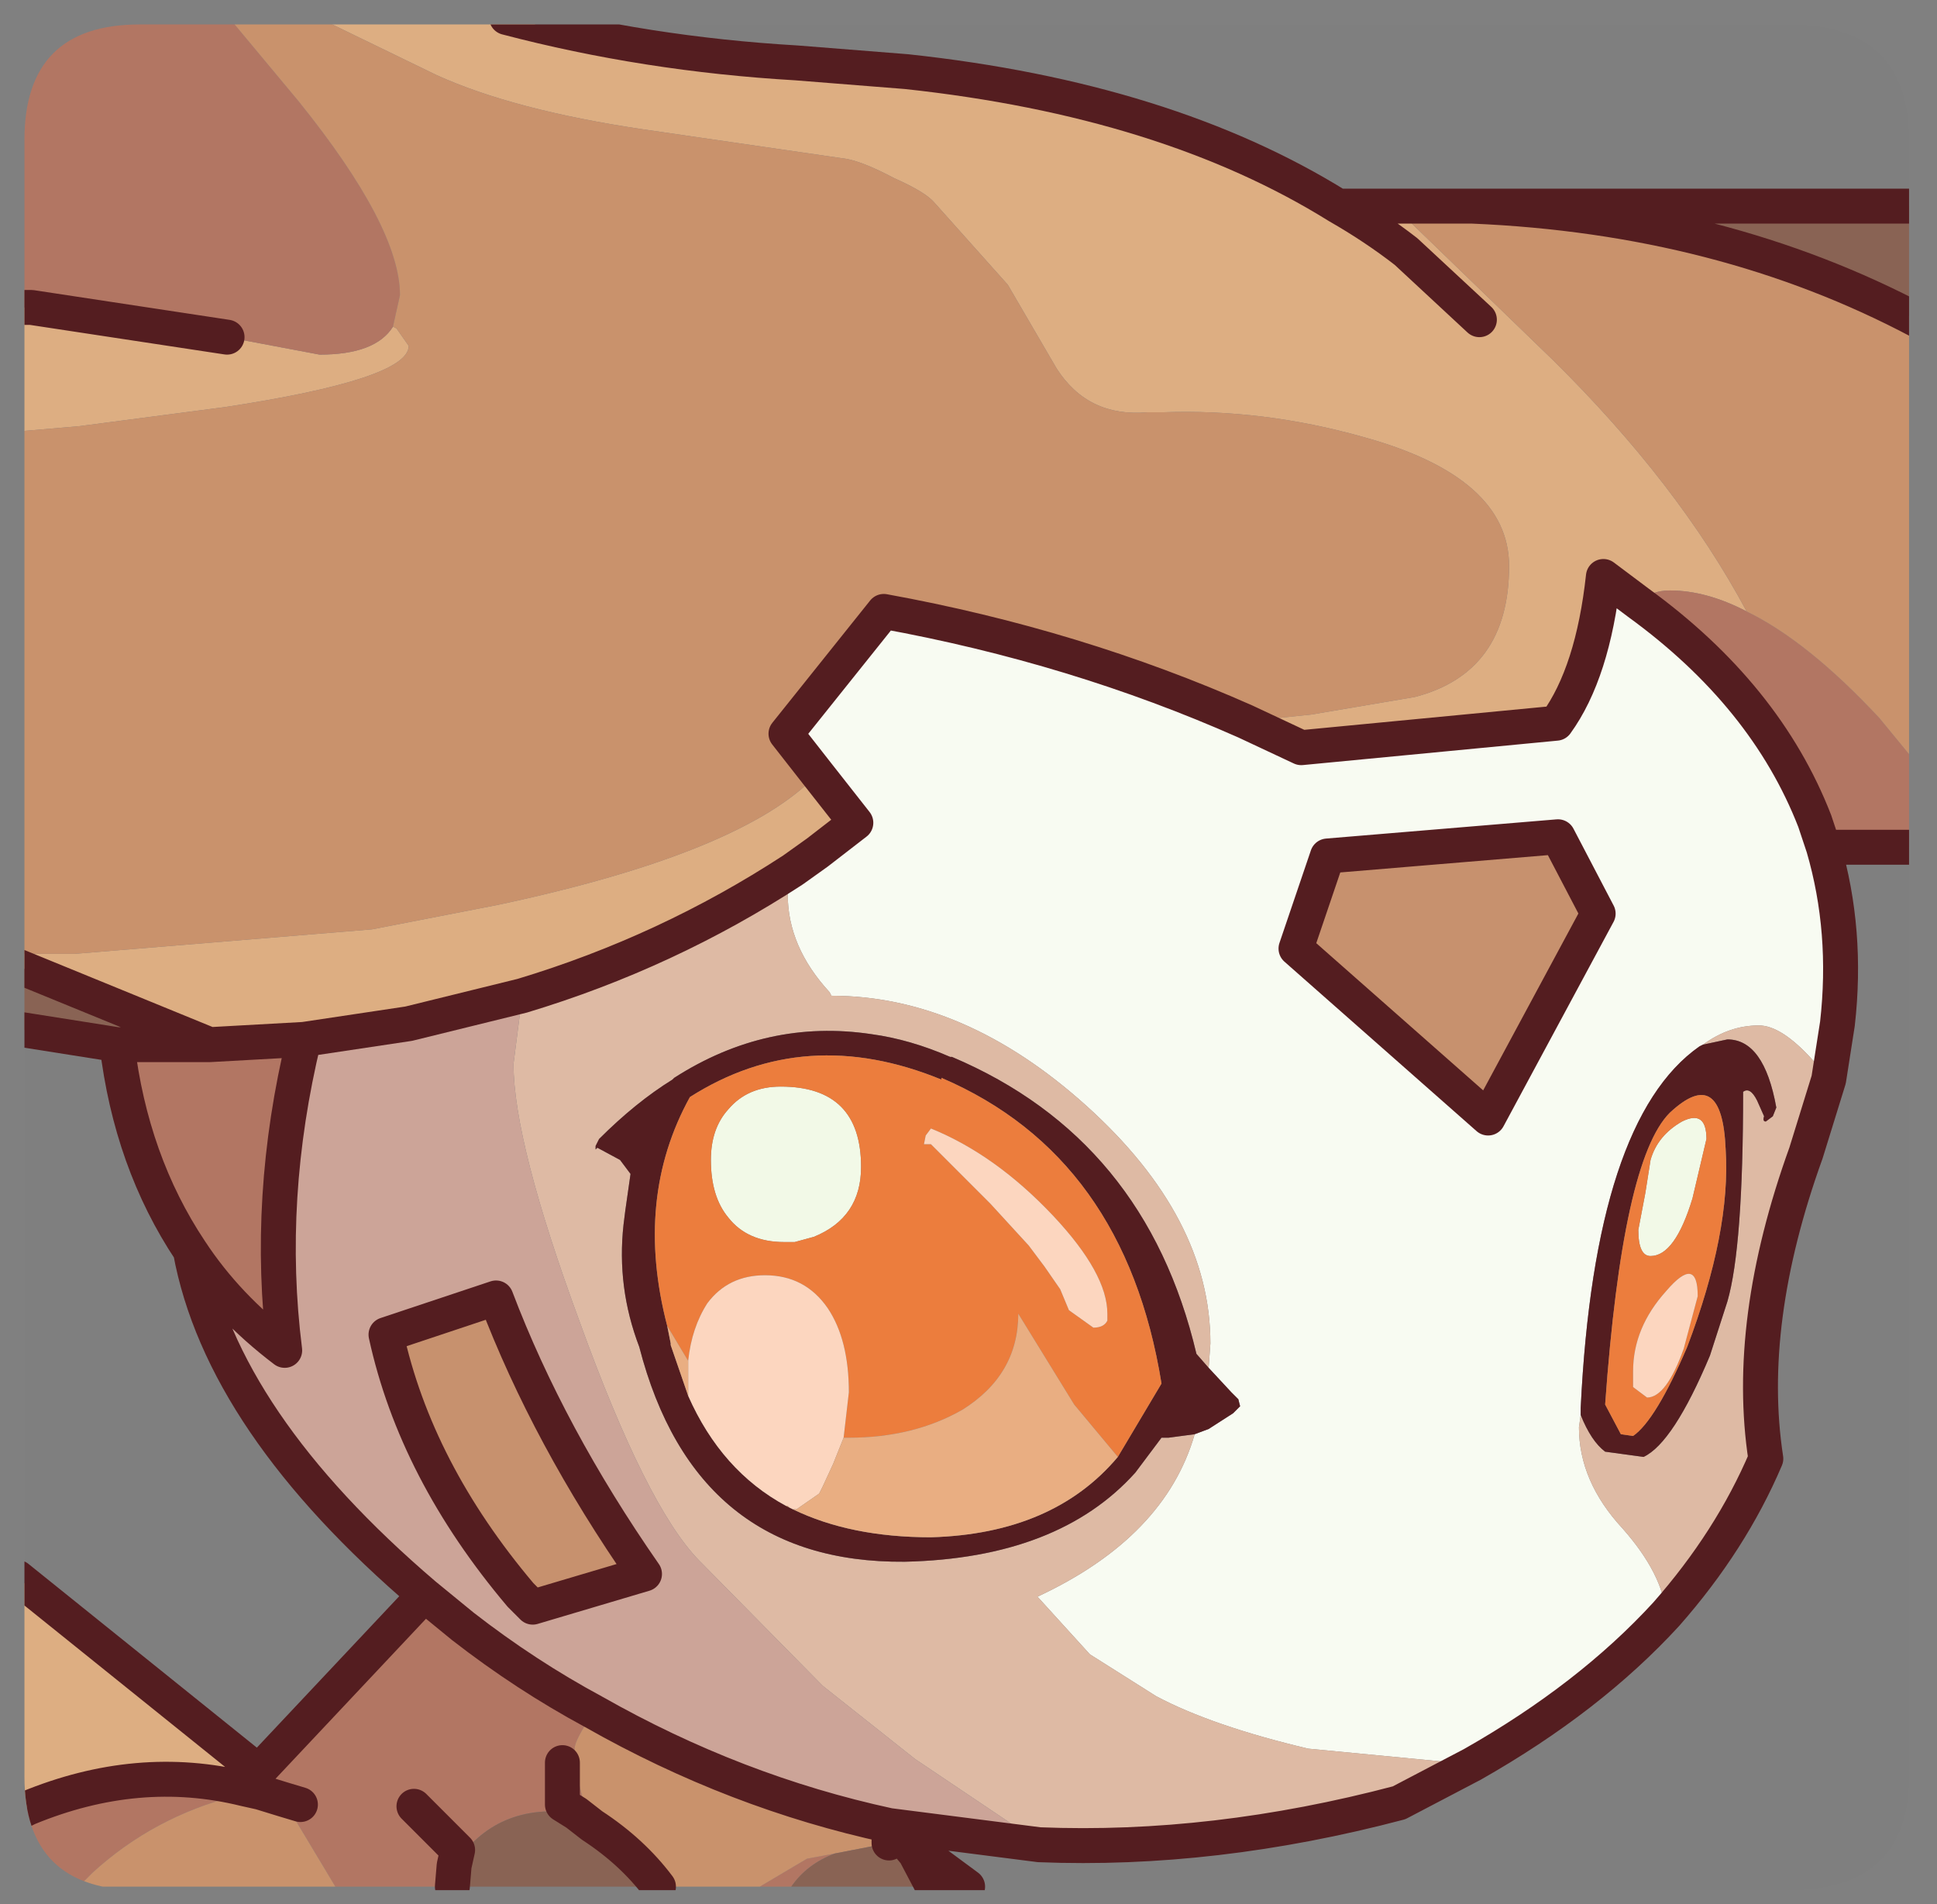 <?xml version="1.0" encoding="UTF-8" standalone="no"?>
<svg xmlns:ffdec="https://www.free-decompiler.com/flash" xmlns:xlink="http://www.w3.org/1999/xlink" ffdec:objectType="frame" height="54.5px" width="55.45px" xmlns="http://www.w3.org/2000/svg">
  <rect width="100%" height="100%" fill="#808080" stroke="none"/>
  <g transform="matrix(1.0, 0.0, 0.0, 1.0, 0.7, 0.7)">
    <clipPath id="clipPath0" transform="matrix(1.0, 0.0, 0.0, 1.0, 0.0, 0.0)">
      <path d="M50.5 0.0 Q53.95 0.0 53.95 3.3 L53.95 50.15 Q53.95 53.4 50.5 53.4 L3.3 53.4 Q0.0 53.4 0.0 50.15 L0.0 3.3 Q0.0 0.0 3.3 0.0 L50.5 0.0" fill="#000000" fill-rule="evenodd" stroke="none"/>
    </clipPath>
    <g clip-path="url(#clipPath0)">
      <use ffdec:characterId="2" height="54.5" transform="matrix(1.0, 0.0, 0.0, 1.0, -0.7, -0.7)" width="55.45" xlink:href="#shape1"/>
    </g>
    <use ffdec:characterId="3" height="53.4" transform="matrix(1.0, 0.0, 0.0, 1.0, 0.0, 0.0)" width="53.95" xlink:href="#shape2"/>
  </g>
  <defs>
    <g id="shape1" transform="matrix(1.0, 0.0, 0.0, 1.0, 0.7, 0.7)">
      <path d="M8.4 -0.2 L13.8 -0.2 Q17.8 0.85 22.1 1.1 L25.25 1.35 Q32.7 2.15 37.6 5.2 L39.2 5.2 43.75 9.6 Q47.35 13.15 49.3 16.8 48.15 16.2 47.1 16.2 46.55 16.2 46.2 16.55 L45.2 15.8 Q44.9 18.55 43.85 20.0 L36.55 20.7 34.95 19.95 36.85 19.75 39.8 19.25 Q42.5 18.55 42.5 15.5 42.5 12.95 38.3 11.8 35.45 11.0 32.6 11.1 L32.15 11.1 Q30.45 11.25 29.55 9.85 L28.15 7.45 26.05 5.1 Q25.8 4.8 24.9 4.4 24.05 3.95 23.55 3.85 L17.7 3.0 Q14.0 2.45 11.8 1.45 L8.4 -0.2 M41.65 8.45 L39.55 6.5 Q38.65 5.8 37.6 5.2 38.65 5.8 39.55 6.5 L41.65 8.45 M10.55 8.65 L10.65 8.7 11.0 9.2 Q11.0 10.15 5.75 10.95 L1.55 11.5 -0.2 11.65 -0.2 8.1 0.2 8.1 5.8 8.95 8.45 9.45 Q10.05 9.45 10.55 8.65 M-0.2 26.6 L1.45 26.6 9.95 25.9 13.55 25.2 Q20.6 23.7 22.7 21.45 L23.8 22.85 22.7 23.7 22.0 24.2 Q18.4 26.55 14.25 27.8 L11.0 28.6 8.0 29.05 5.3 29.2 -0.2 26.95 -0.2 26.6 M25.85 52.45 L27.0 53.3 26.4 53.3 25.85 52.45 M-0.2 50.75 L-0.2 44.45 6.7 50.0 6.3 50.5 Q3.25 49.75 0.1 51.05 L-0.2 50.75" fill="#deaf83" fill-rule="evenodd" stroke="none"/>
      <path d="M46.2 16.55 Q46.55 16.2 47.1 16.2 48.15 16.2 49.3 16.8 51.05 17.65 53.1 19.85 L54.25 21.25 54.25 23.55 51.5 23.55 51.25 22.8 Q49.85 19.2 46.2 16.55 M5.85 -0.2 L7.85 2.2 Q10.75 5.8 10.75 7.75 L10.55 8.65 Q10.05 9.45 8.45 9.45 L5.8 8.95 0.2 8.1 -0.2 8.1 -0.2 -0.2 5.85 -0.2 M21.95 53.3 L21.05 53.3 22.4 52.5 23.2 52.35 Q22.4 52.65 21.95 53.3 M12.25 53.3 L8.9 53.3 7.4 50.8 6.75 50.6 6.3 50.5 6.75 50.6 6.05 50.7 Q3.7 51.3 1.95 52.9 L1.75 53.1 1.55 53.3 -0.2 53.3 -0.2 51.2 0.1 51.05 Q3.25 49.75 6.3 50.5 L6.7 50.0 11.45 44.95 12.55 45.85 Q14.35 47.25 16.3 48.3 15.75 49.1 15.75 49.35 15.75 50.25 16.25 51.55 L15.8 51.2 15.4 50.95 15.4 49.75 15.4 50.95 15.8 51.2 Q13.5 50.85 12.3 52.7 L12.25 53.3 M4.75 35.1 Q3.05 32.55 2.65 29.2 L5.3 29.2 8.0 29.05 Q6.9 33.6 7.45 37.95 5.8 36.7 4.75 35.1 M11.15 51.0 L12.4 52.25 12.3 52.7 12.4 52.25 11.15 51.0 M7.9 50.95 L7.4 50.8 7.9 50.95" fill="#b37663" fill-rule="evenodd" stroke="none"/>
      <path d="M8.4 -0.2 L11.8 1.45 Q14.0 2.45 17.7 3.0 L23.55 3.85 Q24.05 3.95 24.9 4.4 25.8 4.8 26.05 5.1 L28.15 7.45 29.55 9.85 Q30.45 11.25 32.15 11.1 L32.6 11.1 Q35.45 11.0 38.3 11.8 42.5 12.95 42.5 15.5 42.5 18.55 39.8 19.25 L36.85 19.75 34.95 19.95 Q30.1 17.8 24.6 16.8 L21.8 20.3 22.7 21.45 Q20.6 23.7 13.55 25.2 L9.95 25.9 1.45 26.6 -0.2 26.6 -0.2 11.65 1.55 11.5 5.75 10.95 Q11.0 10.15 11.0 9.2 L10.65 8.7 10.55 8.65 10.75 7.75 Q10.75 5.8 7.85 2.2 L5.85 -0.2 8.4 -0.2 M49.3 16.8 Q47.35 13.15 43.75 9.6 L39.2 5.2 41.45 5.2 Q48.6 5.5 54.25 8.5 L54.25 21.25 53.1 19.85 Q51.05 17.65 49.3 16.8 M24.75 51.55 L24.75 52.05 23.2 52.35 22.4 52.5 21.05 53.3 18.15 53.3 Q17.4 52.3 16.25 51.55 15.75 50.25 15.75 49.35 15.75 49.1 16.3 48.3 20.35 50.6 24.75 51.55 M25.5 52.35 L25.8 52.45 25.85 52.45 26.4 53.3 26.0 53.3 25.5 52.35 M8.9 53.3 L1.55 53.3 1.75 53.1 1.95 52.9 Q3.7 51.3 6.05 50.7 L6.75 50.6 7.4 50.8 8.9 53.3 M-0.2 51.2 L-0.2 50.75 0.1 51.05 -0.2 51.2" fill="#ca936c" fill-rule="evenodd" stroke="none"/>
      <path d="M54.25 5.2 L54.25 8.5 Q48.6 5.5 41.45 5.2 L54.25 5.2 M24.75 52.05 L25.25 52.05 25.5 52.35 26.0 53.3 21.95 53.3 Q22.4 52.65 23.2 52.35 L24.75 52.05 M18.15 53.3 L12.25 53.3 12.3 52.7 Q13.5 50.85 15.8 51.2 L16.25 51.55 Q17.4 52.3 18.15 53.3 M2.65 29.2 L-0.2 28.75 -0.2 26.95 5.3 29.2 2.65 29.2" fill="#8a6354" fill-rule="evenodd" stroke="none"/>
      <path d="M34.95 19.95 L36.55 20.7 43.85 20.0 Q44.9 18.55 45.2 15.8 L46.2 16.55 Q49.85 19.2 51.25 22.8 L51.5 23.55 Q52.2 25.95 51.9 28.6 L51.65 30.2 51.2 29.65 Q50.3 28.65 49.65 28.65 48.8 28.65 48.05 29.2 L47.95 29.25 Q44.95 31.35 44.55 39.6 L44.55 39.7 44.55 39.8 44.5 40.15 Q44.5 41.7 45.75 43.05 46.9 44.35 47.0 45.5 44.8 47.9 41.45 49.8 L36.75 49.35 Q34.0 48.7 32.4 47.85 L30.5 46.65 29.0 45.0 Q32.65 43.3 33.5 40.35 L33.9 40.2 34.6 39.75 34.75 39.6 34.8 39.55 34.75 39.35 34.55 39.15 33.9 38.45 33.95 37.75 Q33.95 34.15 30.4 30.95 26.9 27.8 23.1 27.8 L23.05 27.7 Q21.85 26.4 21.85 24.9 L22.0 24.2 22.7 23.7 23.8 22.85 22.7 21.45 21.8 20.3 24.6 16.8 Q30.1 17.8 34.95 19.95 M45.05 25.45 L43.9 23.25 37.3 23.8 36.4 26.45 41.9 31.3 45.05 25.45" fill="#f9fcf3" fill-rule="evenodd" stroke="none"/>
      <path d="M51.65 30.2 L51.0 32.3 Q49.25 37.15 49.85 41.05 48.85 43.4 47.0 45.5 46.9 44.35 45.75 43.05 44.5 41.7 44.5 40.15 L44.55 39.8 Q44.85 40.55 45.25 40.85 L46.35 41.0 Q47.2 40.6 48.25 38.1 L48.75 36.55 Q49.2 35.0 49.2 30.55 49.4 30.4 49.6 30.8 L49.8 31.25 Q49.75 31.4 49.85 31.4 L50.05 31.25 50.15 31.0 Q49.8 29.05 48.75 29.05 L48.05 29.2 Q48.8 28.65 49.65 28.65 50.3 28.65 51.2 29.65 L51.65 30.2 M41.45 49.8 L39.35 50.9 Q34.05 52.3 29.05 52.1 L28.7 51.8 25.5 49.65 22.85 47.55 19.3 43.95 Q17.8 42.4 15.9 37.15 14.0 32.0 14.0 29.75 L14.25 27.8 Q18.4 26.55 22.0 24.2 L21.85 24.9 Q21.85 26.4 23.05 27.7 L23.1 27.8 Q26.9 27.8 30.4 30.95 33.95 34.15 33.95 37.75 L33.9 38.45 33.55 38.05 Q32.1 31.9 26.55 29.55 L26.5 29.55 Q25.35 29.05 24.25 28.9 21.25 28.45 18.6 30.15 L18.55 30.2 Q17.5 30.85 16.45 31.9 L16.35 32.1 16.35 32.2 16.4 32.15 17.05 32.5 17.35 32.9 17.2 33.95 17.15 34.35 Q16.95 36.15 17.6 37.85 19.2 44.05 25.2 44.0 29.6 43.9 31.8 41.45 L32.55 40.45 32.75 40.45 33.5 40.35 Q32.65 43.3 29.0 45.0 L30.5 46.65 32.4 47.85 Q34.0 48.7 36.75 49.35 L41.45 49.8" fill="#dfbba5" fill-rule="evenodd" stroke="none"/>
      <path d="M48.05 29.2 L48.75 29.05 Q49.8 29.05 50.15 31.0 L50.05 31.25 49.85 31.4 Q49.75 31.4 49.8 31.25 L49.6 30.8 Q49.4 30.4 49.2 30.55 49.2 35.0 48.75 36.55 L48.25 38.1 Q47.2 40.6 46.35 41.0 L45.25 40.85 Q44.85 40.55 44.55 39.8 L44.55 39.7 44.55 39.6 Q44.95 31.35 47.95 29.25 L48.05 29.2 M47.1 31.15 Q45.75 32.5 45.25 39.5 L45.7 40.35 46.05 40.4 Q46.7 39.95 47.6 37.85 48.85 34.55 48.7 32.2 48.6 29.75 47.1 31.15 M33.5 40.35 L32.75 40.45 32.55 40.45 31.8 41.45 Q29.6 43.9 25.2 44.0 19.2 44.05 17.6 37.85 16.95 36.15 17.15 34.35 L17.2 33.95 17.35 32.9 17.05 32.5 16.4 32.15 16.35 32.2 16.35 32.1 16.45 31.9 Q17.5 30.85 18.55 30.2 L18.6 30.15 Q21.25 28.45 24.25 28.9 25.35 29.05 26.5 29.55 L26.55 29.55 Q32.1 31.9 33.55 38.05 L33.9 38.45 34.55 39.15 34.75 39.35 34.8 39.55 34.75 39.6 34.6 39.75 33.9 40.2 33.5 40.35 M18.4 37.25 L18.5 37.75 18.5 37.8 19.0 39.25 Q19.95 41.4 21.8 42.4 L21.9 42.45 22.0 42.5 Q23.65 43.3 25.95 43.3 29.45 43.2 31.3 41.0 L32.55 38.9 Q31.5 32.4 26.25 30.15 L26.25 30.2 Q22.35 28.6 19.05 30.7 17.45 33.6 18.4 37.25" fill="#541d20" fill-rule="evenodd" stroke="none"/>
      <path d="M46.55 32.5 Q46.75 31.8 47.45 31.4 48.15 31.05 48.15 31.9 L47.75 33.6 Q47.25 35.25 46.55 35.25 46.2 35.25 46.2 34.5 L46.4 33.45 46.55 32.5 M19.65 32.5 Q19.65 31.6 20.15 31.05 20.7 30.4 21.65 30.4 23.95 30.4 23.95 32.7 23.95 34.15 22.6 34.7 L22.05 34.85 21.75 34.85 Q20.7 34.85 20.15 34.15 19.65 33.55 19.65 32.5" fill="#f3fae8" fill-rule="evenodd" stroke="none"/>
      <path d="M46.55 32.5 L46.4 33.45 46.2 34.5 Q46.2 35.25 46.55 35.25 47.25 35.25 47.75 33.6 L48.15 31.9 Q48.15 31.05 47.45 31.4 46.75 31.8 46.55 32.5 M47.0 36.25 Q46.05 37.3 46.05 38.55 L46.05 39.0 46.45 39.3 Q47.0 39.3 47.5 37.9 L47.9 36.4 Q47.9 35.2 47.0 36.25 M47.1 31.15 Q48.6 29.75 48.7 32.2 48.85 34.55 47.6 37.85 46.7 39.95 46.05 40.4 L45.7 40.35 45.25 39.5 Q45.75 32.5 47.1 31.15 M19.65 32.5 Q19.65 33.55 20.15 34.15 20.7 34.85 21.75 34.85 L22.05 34.85 22.6 34.7 Q23.95 34.15 23.95 32.7 23.95 30.4 21.65 30.4 20.7 30.4 20.15 31.05 19.65 31.6 19.65 32.5 M19.0 38.25 L18.4 37.25 Q17.45 33.6 19.05 30.7 22.35 28.6 26.25 30.2 L26.25 30.15 Q31.5 32.4 32.55 38.9 L31.3 41.0 30.05 39.5 28.45 36.9 Q28.45 38.65 26.85 39.65 25.45 40.45 23.6 40.45 L23.45 40.45 23.6 39.15 Q23.6 37.65 23.0 36.75 22.35 35.8 21.2 35.8 20.15 35.8 19.55 36.6 19.1 37.3 19.0 38.25 M31.0 36.9 Q31.0 35.75 29.45 34.1 27.8 32.35 25.95 31.6 L25.8 31.8 25.75 32.05 25.95 32.05 26.75 32.85 27.55 33.65 27.65 33.75 28.75 34.95 29.2 35.55 29.65 36.2 29.9 36.8 30.6 37.3 Q30.9 37.3 31.0 37.1 L31.0 36.9" fill="#ed7d3d" fill-rule="evenodd" stroke="none"/>
      <path d="M47.0 36.25 Q47.9 35.2 47.9 36.4 L47.5 37.9 Q47.0 39.3 46.45 39.3 L46.05 39.0 46.05 38.55 Q46.05 37.3 47.0 36.25 M19.0 39.25 L19.0 38.6 19.0 38.25 Q19.1 37.3 19.55 36.6 20.15 35.8 21.2 35.8 22.35 35.8 23.0 36.75 23.6 37.65 23.6 39.15 L23.45 40.45 23.15 41.2 22.85 41.85 22.75 42.05 22.1 42.5 22.0 42.5 21.9 42.45 21.85 42.4 21.8 42.4 Q19.95 41.4 19.0 39.25 M31.0 36.9 L31.0 37.1 Q30.9 37.3 30.6 37.3 L29.9 36.8 29.65 36.2 29.2 35.55 28.75 34.95 27.65 33.75 27.55 33.65 26.75 32.85 25.95 32.05 25.75 32.05 25.8 31.8 25.95 31.6 Q27.8 32.35 29.45 34.1 31.0 35.75 31.0 36.9" fill="#fdd7c0" fill-rule="evenodd" stroke="none"/>
      <path d="M45.05 25.45 L41.9 31.3 36.4 26.45 37.3 23.8 43.9 23.25 45.05 25.45 M14.55 45.3 L14.2 44.95 Q11.2 41.4 10.35 37.5 L13.5 36.45 Q15.0 40.4 17.75 44.35 L14.55 45.3" fill="#c8926e" fill-rule="evenodd" stroke="none"/>
      <path d="M29.05 52.1 L24.75 51.55 Q20.35 50.6 16.3 48.3 14.35 47.25 12.55 45.85 L11.45 44.95 Q5.65 40.0 4.75 35.1 5.8 36.7 7.45 37.95 6.9 33.6 8.0 29.05 L11.0 28.6 14.25 27.8 14.0 29.75 Q14.0 32.0 15.9 37.15 17.8 42.4 19.3 43.95 L22.85 47.55 25.5 49.65 28.7 51.8 29.05 52.1 M14.55 45.3 L17.75 44.35 Q15.0 40.4 13.5 36.45 L10.35 37.5 Q11.2 41.4 14.2 44.95 L14.55 45.3" fill="#cda599" fill-rule="evenodd" stroke="none"/>
      <path d="M19.0 38.25 L19.0 38.6 19.0 39.25 18.5 37.8 18.5 37.75 18.4 37.25 19.0 38.25 M21.8 42.4 L21.85 42.4 21.9 42.45 21.8 42.4 M22.0 42.5 L22.1 42.5 22.75 42.05 22.85 41.85 23.15 41.2 23.45 40.45 23.6 40.45 Q25.45 40.45 26.85 39.65 28.45 38.65 28.45 36.9 L30.05 39.5 31.3 41.0 Q29.45 43.2 25.95 43.3 23.65 43.3 22.0 42.5" fill="#eaaf83" fill-rule="evenodd" stroke="none"/>
      <path d="M34.95 19.95 L36.55 20.7 43.85 20.0 Q44.9 18.55 45.2 15.8 L46.2 16.55 Q49.85 19.2 51.25 22.8 L51.5 23.55 Q52.2 25.95 51.9 28.6 L51.65 30.2 51.0 32.3 Q49.25 37.15 49.85 41.05 48.85 43.4 47.0 45.5 44.8 47.9 41.45 49.8 L39.35 50.9 Q34.05 52.3 29.05 52.1 L24.75 51.55 24.75 52.05 M39.2 5.2 L37.6 5.2 Q38.65 5.8 39.55 6.5 L41.65 8.45 M22.7 21.45 L21.8 20.3 24.6 16.8 Q30.1 17.8 34.95 19.95 M54.25 5.2 L41.45 5.2 Q48.6 5.5 54.25 8.5 M54.25 23.55 L51.5 23.55 M25.25 52.05 L25.5 52.35 25.8 52.45 25.85 52.45 27.0 53.3 M-0.2 44.45 L6.7 50.0 11.45 44.95 Q5.65 40.0 4.75 35.1 3.05 32.55 2.65 29.2 L-0.2 28.75 M45.05 25.45 L43.9 23.25 37.3 23.8 36.4 26.45 41.9 31.3 45.05 25.45 M13.8 -0.2 Q17.8 0.85 22.1 1.1 L25.25 1.35 Q32.7 2.15 37.6 5.2 M22.0 24.2 L22.7 23.7 23.8 22.85 22.7 21.45 M-0.2 8.1 L0.2 8.1 5.8 8.95 M22.0 24.2 Q18.4 26.55 14.25 27.8 L11.0 28.6 8.0 29.05 Q6.9 33.6 7.45 37.95 5.8 36.7 4.75 35.1 M5.3 29.2 L2.65 29.2 M5.3 29.2 L8.0 29.05 M14.55 45.3 L17.75 44.35 Q15.0 40.4 13.5 36.45 L10.35 37.5 Q11.2 41.4 14.2 44.95 L14.55 45.3 M16.3 48.3 Q14.35 47.25 12.55 45.85 L11.45 44.95 M16.25 51.55 Q17.4 52.3 18.15 53.3 M25.5 52.35 L26.0 53.3 M15.4 49.75 L15.4 50.95 15.8 51.2 16.25 51.55 M12.25 53.3 L12.3 52.7 12.4 52.25 11.15 51.0 M6.7 50.0 L6.3 50.5 6.75 50.6 7.4 50.8 7.9 50.95 M6.3 50.5 Q3.25 49.75 0.1 51.05 L-0.2 51.2 M39.2 5.2 L41.45 5.2 M24.75 51.55 Q20.35 50.6 16.3 48.3 M-0.2 26.95 L5.3 29.2" fill="none" stroke="#541d20" stroke-linecap="round" stroke-linejoin="round" stroke-width="1.0"/>
    </g>
    <g id="shape2" transform="matrix(1.0, 0.0, 0.0, 1.0, 0.0, 0.0)">
      <path d="M50.5 0.0 Q53.95 0.0 53.95 3.3 L53.95 50.15 Q53.95 53.4 50.5 53.4 L3.3 53.4 Q0.0 53.4 0.0 50.15 L0.0 3.3 Q0.0 0.0 3.3 0.0 L50.5 0.0" fill="#000000" fill-opacity="0.004" fill-rule="evenodd" stroke="none"/>
    </g>
  </defs>
</svg>
